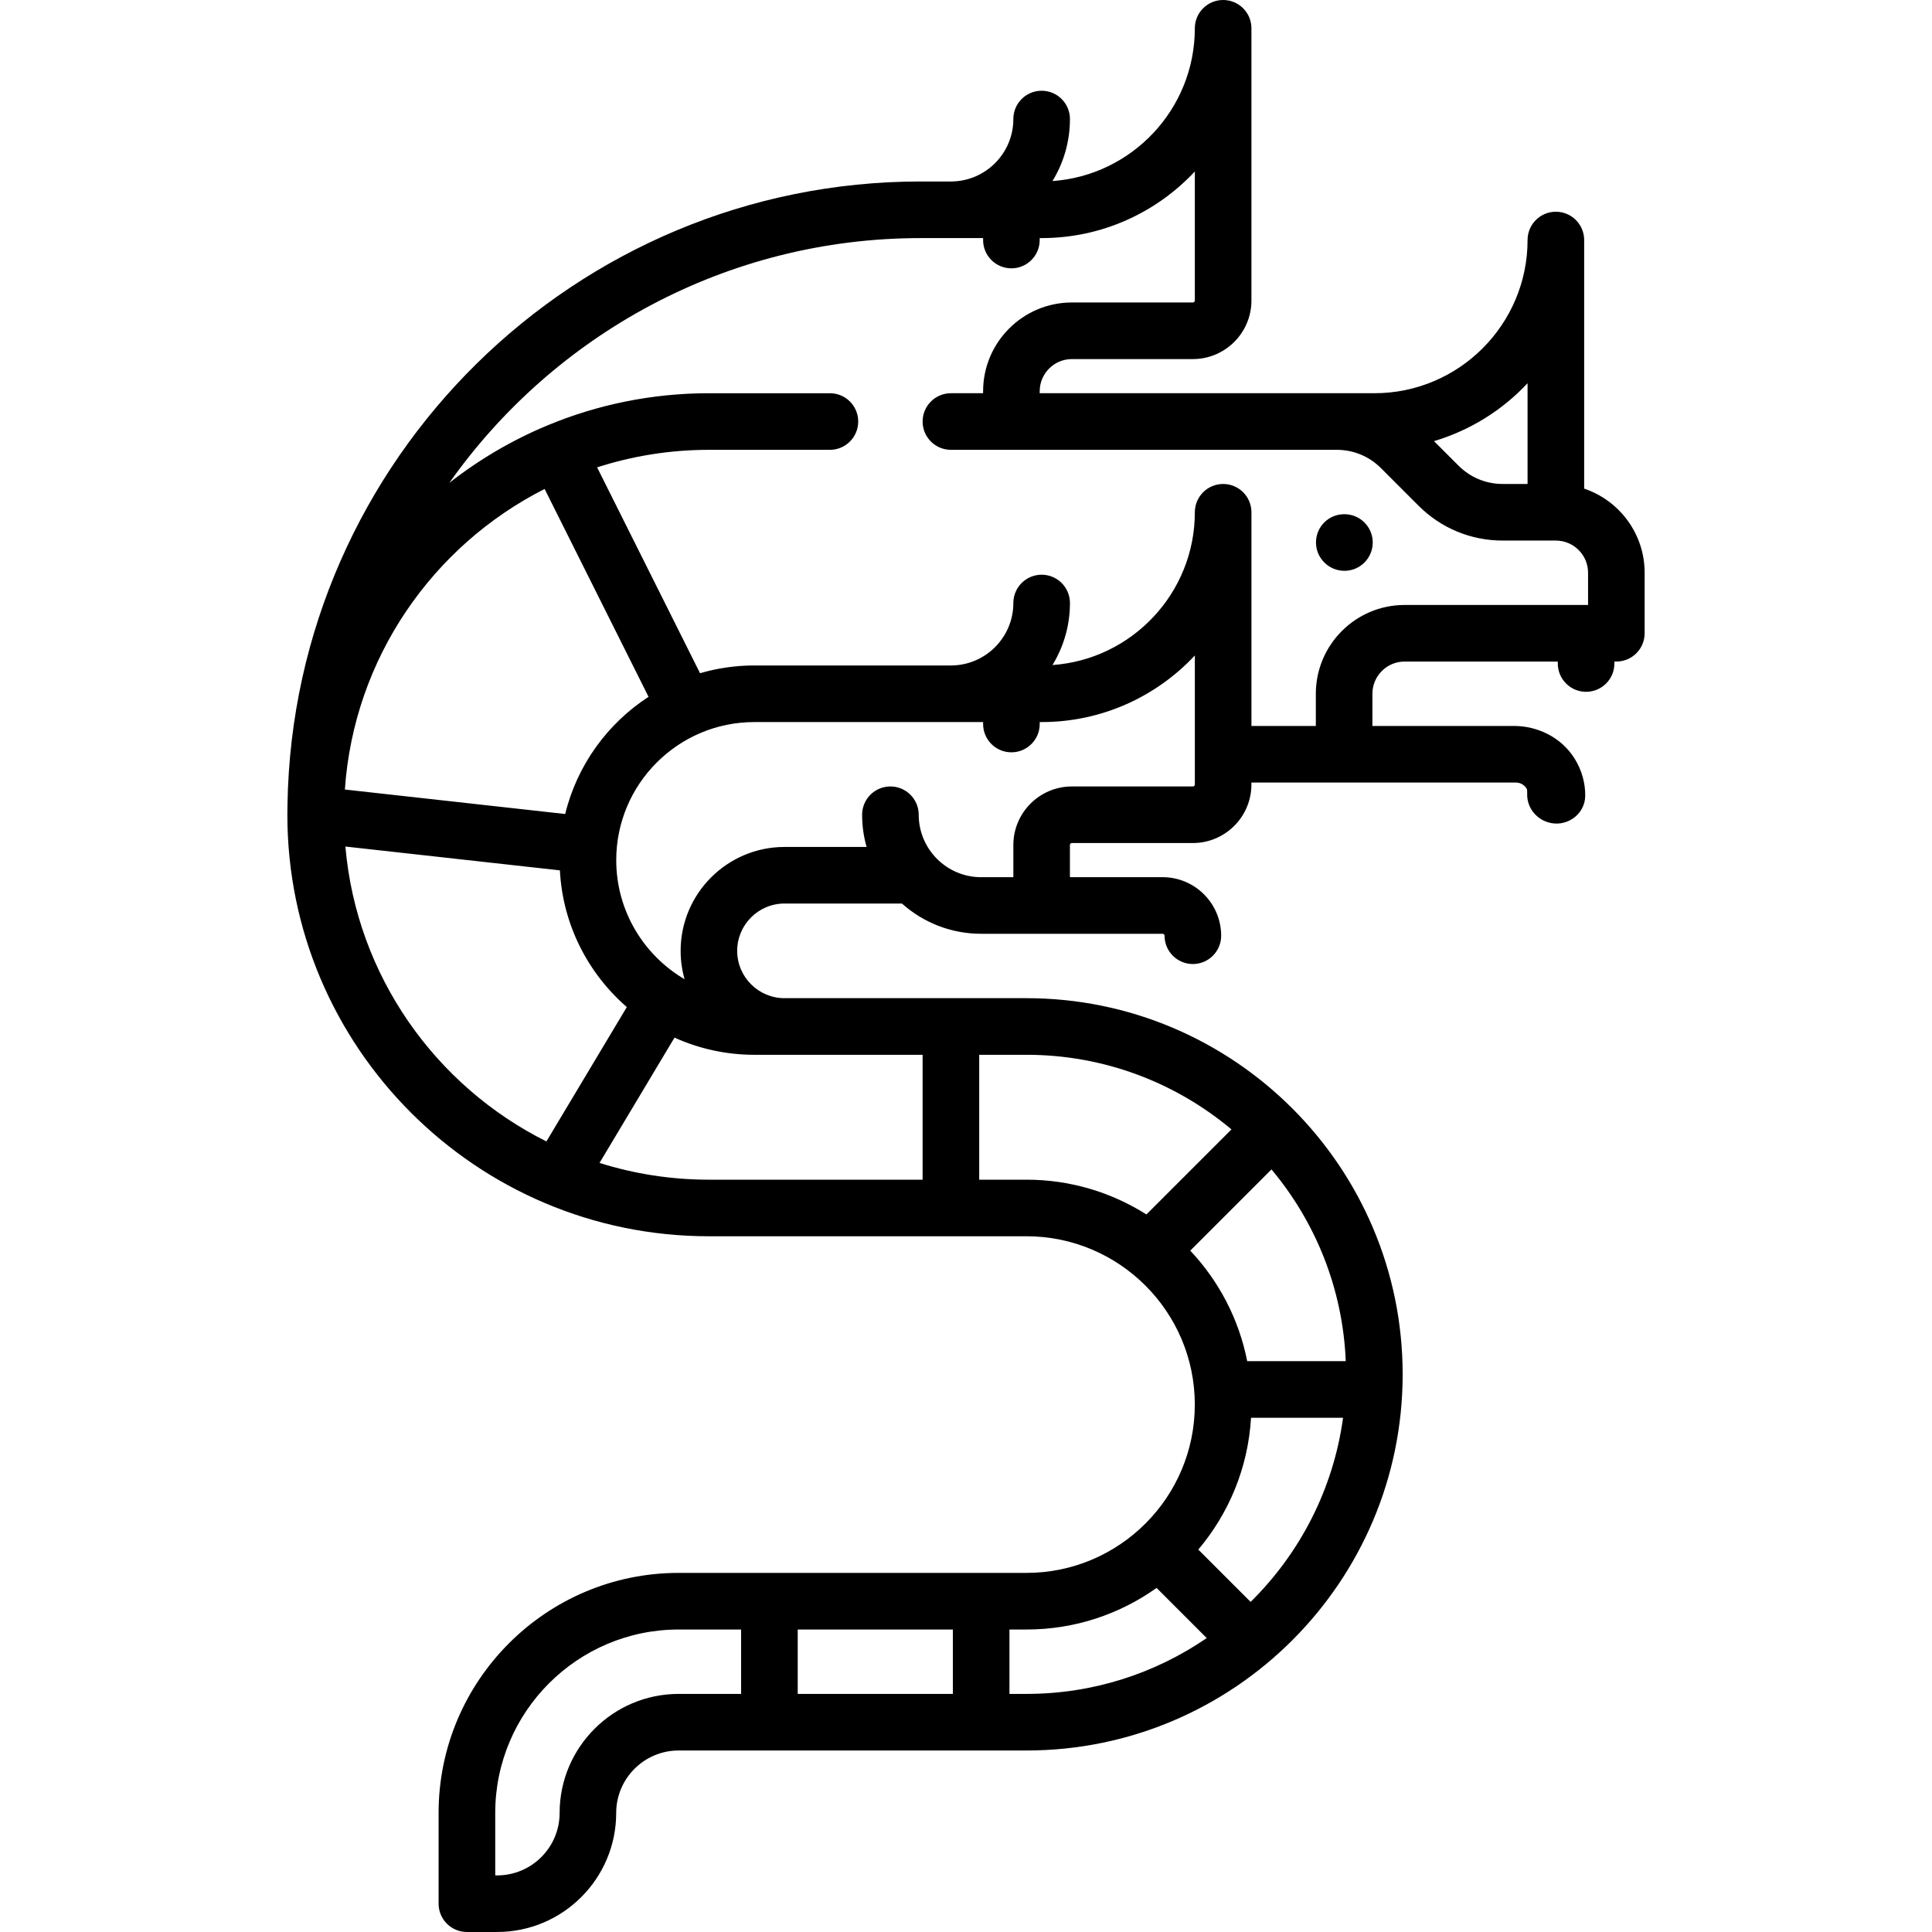 <?xml version="1.0" encoding="UTF-8"?>
<?xml-stylesheet type="text/css" href="../../css/style.css" ?>
<svg enable-background="new 0 0 512 512" version="1.1" viewBox="0 0 512 512" xml:space="preserve" xmlns="http://www.w3.org/2000/svg">
		<path d="m356.29 136.27h-0.08c-4.142 0-7.46 3.357-7.46 7.5 0 4.142 3.398 7.5 7.54 7.5s7.5-3.358 7.5-7.5-3.358-7.5-7.5-7.5z"/>
		<path d="m419.82 129.49v-65.878c0-4.142-3.358-7.5-7.5-7.5s-7.5 3.358-7.5 7.5c0 22.385-18.211 40.597-40.597 40.597h-88.693v-0.517c0-4.705 3.828-8.532 8.532-8.532h32.064c8.556 0 15.516-6.96 15.516-15.516v-72.145c0-4.142-3.358-7.5-7.5-7.5s-7.5 3.358-7.5 7.5c0 21.419-16.677 39.006-37.728 40.484 2.935-4.79 4.631-10.418 4.631-16.436 0-4.142-3.358-7.5-7.5-7.5s-7.5 3.358-7.5 7.5c0 9.125-7.423 16.548-16.548 16.548h-8.017c-91.575 0-166.24 73.73-167.79 164.94-8e-3 0.326-0.037 2.244-0.037 2.878 0 61.597 50.113 111.71 111.71 111.71h84.169c24.595 0 44.605 20.01 44.605 44.605s-20.01 44.605-44.605 44.605h-92.186c-35.076 0-63.613 28.536-63.613 63.613v24.05c0 4.142 3.358 7.5 7.5 7.5h8.016c17.396 0 31.548-14.153 31.548-31.548 0-9.125 7.423-16.548 16.548-16.548h92.186c54.967 0 99.686-44.719 99.686-99.686s-44.719-99.686-99.686-99.686h-64.129c-6.915 0-12.541-5.625-12.541-12.54s5.625-12.541 12.541-12.541h31.122c5.58 4.981 12.932 8.016 20.983 8.016h48.097c0.285 0 0.516 0.231 0.516 0.516 0 4.142 3.358 7.5 7.5 7.5s7.5-3.358 7.5-7.5c0-8.556-6.96-15.516-15.516-15.516h-24.565v-8.532c0-0.285 0.231-0.516 0.516-0.516h32.064c8.556 0 15.516-6.96 15.516-15.516v-0.517h70.044c1.674 0 2.545 1.034 2.916 1.65 0.103 0.171 0.154 0.643 0.127 1.286-0.155 3.796 2.609 7.095 6.342 7.803 4.603 0.874 9.016-2.574 9.038-7.26 0.016-3.386-0.918-6.766-2.792-9.786-3.426-5.521-9.638-8.692-16.136-8.692h-37.475v-8.532c0-4.704 3.828-8.532 8.532-8.532h40.597v0.517c0 4.142 3.358 7.5 7.5 7.5s7.5-3.358 7.5-7.5v-0.517h0.516c4.142 0 7.5-3.357 7.5-7.5v-16.033c5e-3 -10.353-6.719-19.16-16.027-22.299zm-15-27.93v26.697h-6.587c-4.42 0-8.576-1.721-11.702-4.847l-6.508-6.507c9.599-2.851 18.128-8.213 24.797-15.343zm-313.29 122.78l56.846 6.316c0.752 14.44 7.477 27.317 17.736 36.228l-21.308 35.609c-29.389-14.679-50.303-43.886-53.274-78.153zm-0.135-15.108c2.391-34.83 23.302-64.646 52.936-79.651l27.541 55.082c-10.876 7.066-18.932 18.108-22.092 31.058l-58.385-6.489zm105.01 239.67h-16.55c-17.396 0-31.548 14.153-31.548 31.548 0 9.125-7.423 16.548-16.548 16.548h-0.516v-16.548c0-26.805 21.808-48.613 48.613-48.613h16.549v17.065zm56.112 0h-41.113v-17.064h41.113v17.064zm19.524 0h-4.524v-17.064h4.524c12.837 0 24.729-4.093 34.468-11.023l13.29 13.29c-13.605 9.327-30.052 14.797-47.758 14.797zm59.385-24.384l-13.865-13.865c8.074-9.551 13.204-21.662 13.975-34.928h24.388c-2.591 18.976-11.478 35.968-24.498 48.793zm25.212-63.793h-26.117c-2.201-11.203-7.552-21.284-15.088-29.293l21.523-21.523c11.63 13.878 18.895 31.523 19.682 50.816zm-97.137-81.194h12.541c20.653 0 39.595 7.441 54.308 19.771l-22.537 22.537c-9.204-5.824-20.096-9.211-31.771-9.211h-12.541v-33.097zm-59.605 0h44.604v33.097h-56.629c-10.096 0-19.835-1.558-28.991-4.441l19.87-33.207c6.459 2.915 13.613 4.551 21.146 4.551zm116.75-71.629c-1e-3 0.284-0.232 0.516-0.517 0.516h-32.064c-8.556 0-15.516 6.96-15.516 15.516v8.532h-8.533c-9.125 0-16.548-7.424-16.548-16.548 0-4.142-3.358-7.5-7.5-7.5s-7.5 3.358-7.5 7.5c0 2.957 0.418 5.816 1.182 8.532h-21.738c-15.186 0-27.541 12.354-27.541 27.541 0 2.605 0.372 5.124 1.051 7.515-10.827-6.362-18.115-18.124-18.115-31.563 0-20.175 16.414-36.589 36.589-36.589h60.637v0.517c0 4.142 3.358 7.5 7.5 7.5s7.5-3.358 7.5-7.5v-0.517h0.516c16 0 30.444-6.794 40.597-17.648v34.196zm104.21-47.581h-48.615c-12.976 0-23.532 10.557-23.532 23.532v8.532h-17.064v-56.629c0-4.142-3.358-7.5-7.5-7.5s-7.5 3.358-7.5 7.5c0 21.42-16.677 39.006-37.728 40.484 2.935-4.79 4.631-10.418 4.631-16.436 0-4.143-3.358-7.5-7.5-7.5s-7.5 3.357-7.5 7.5c0 9.125-7.423 16.548-16.548 16.548h-52.105c-4.99 0-9.811 0.727-14.378 2.054l-27.275-54.55c9.342-3.014 19.298-4.648 29.629-4.648h32.064c4.142 0 7.5-3.358 7.5-7.5 0-4.143-3.358-7.5-7.5-7.5h-32.064c-15.116 0-29.538 3.024-42.7 8.489l-0.125 0.051c-9.364 3.901-18.088 9.038-25.964 15.211 27.693-39.209 73.356-64.865 124.9-64.865h16.549v0.516c0 4.142 3.358 7.5 7.5 7.5s7.5-3.358 7.5-7.5v-0.516h0.516c16 0 30.444-6.795 40.597-17.649v34.197c0 0.285-0.231 0.516-0.516 0.516h-32.064c-12.976 0-23.532 10.557-23.532 23.532v0.517h-8.53c-4.142 0-7.5 3.357-7.5 7.5 0 4.142 3.358 7.5 7.5 7.5h102.26c4.42 0 8.576 1.721 11.702 4.847l9.961 9.961c5.958 5.959 13.881 9.24 22.308 9.24h14.087c4.705 0 8.532 3.828 8.532 8.532v8.534z"/>
</svg>
